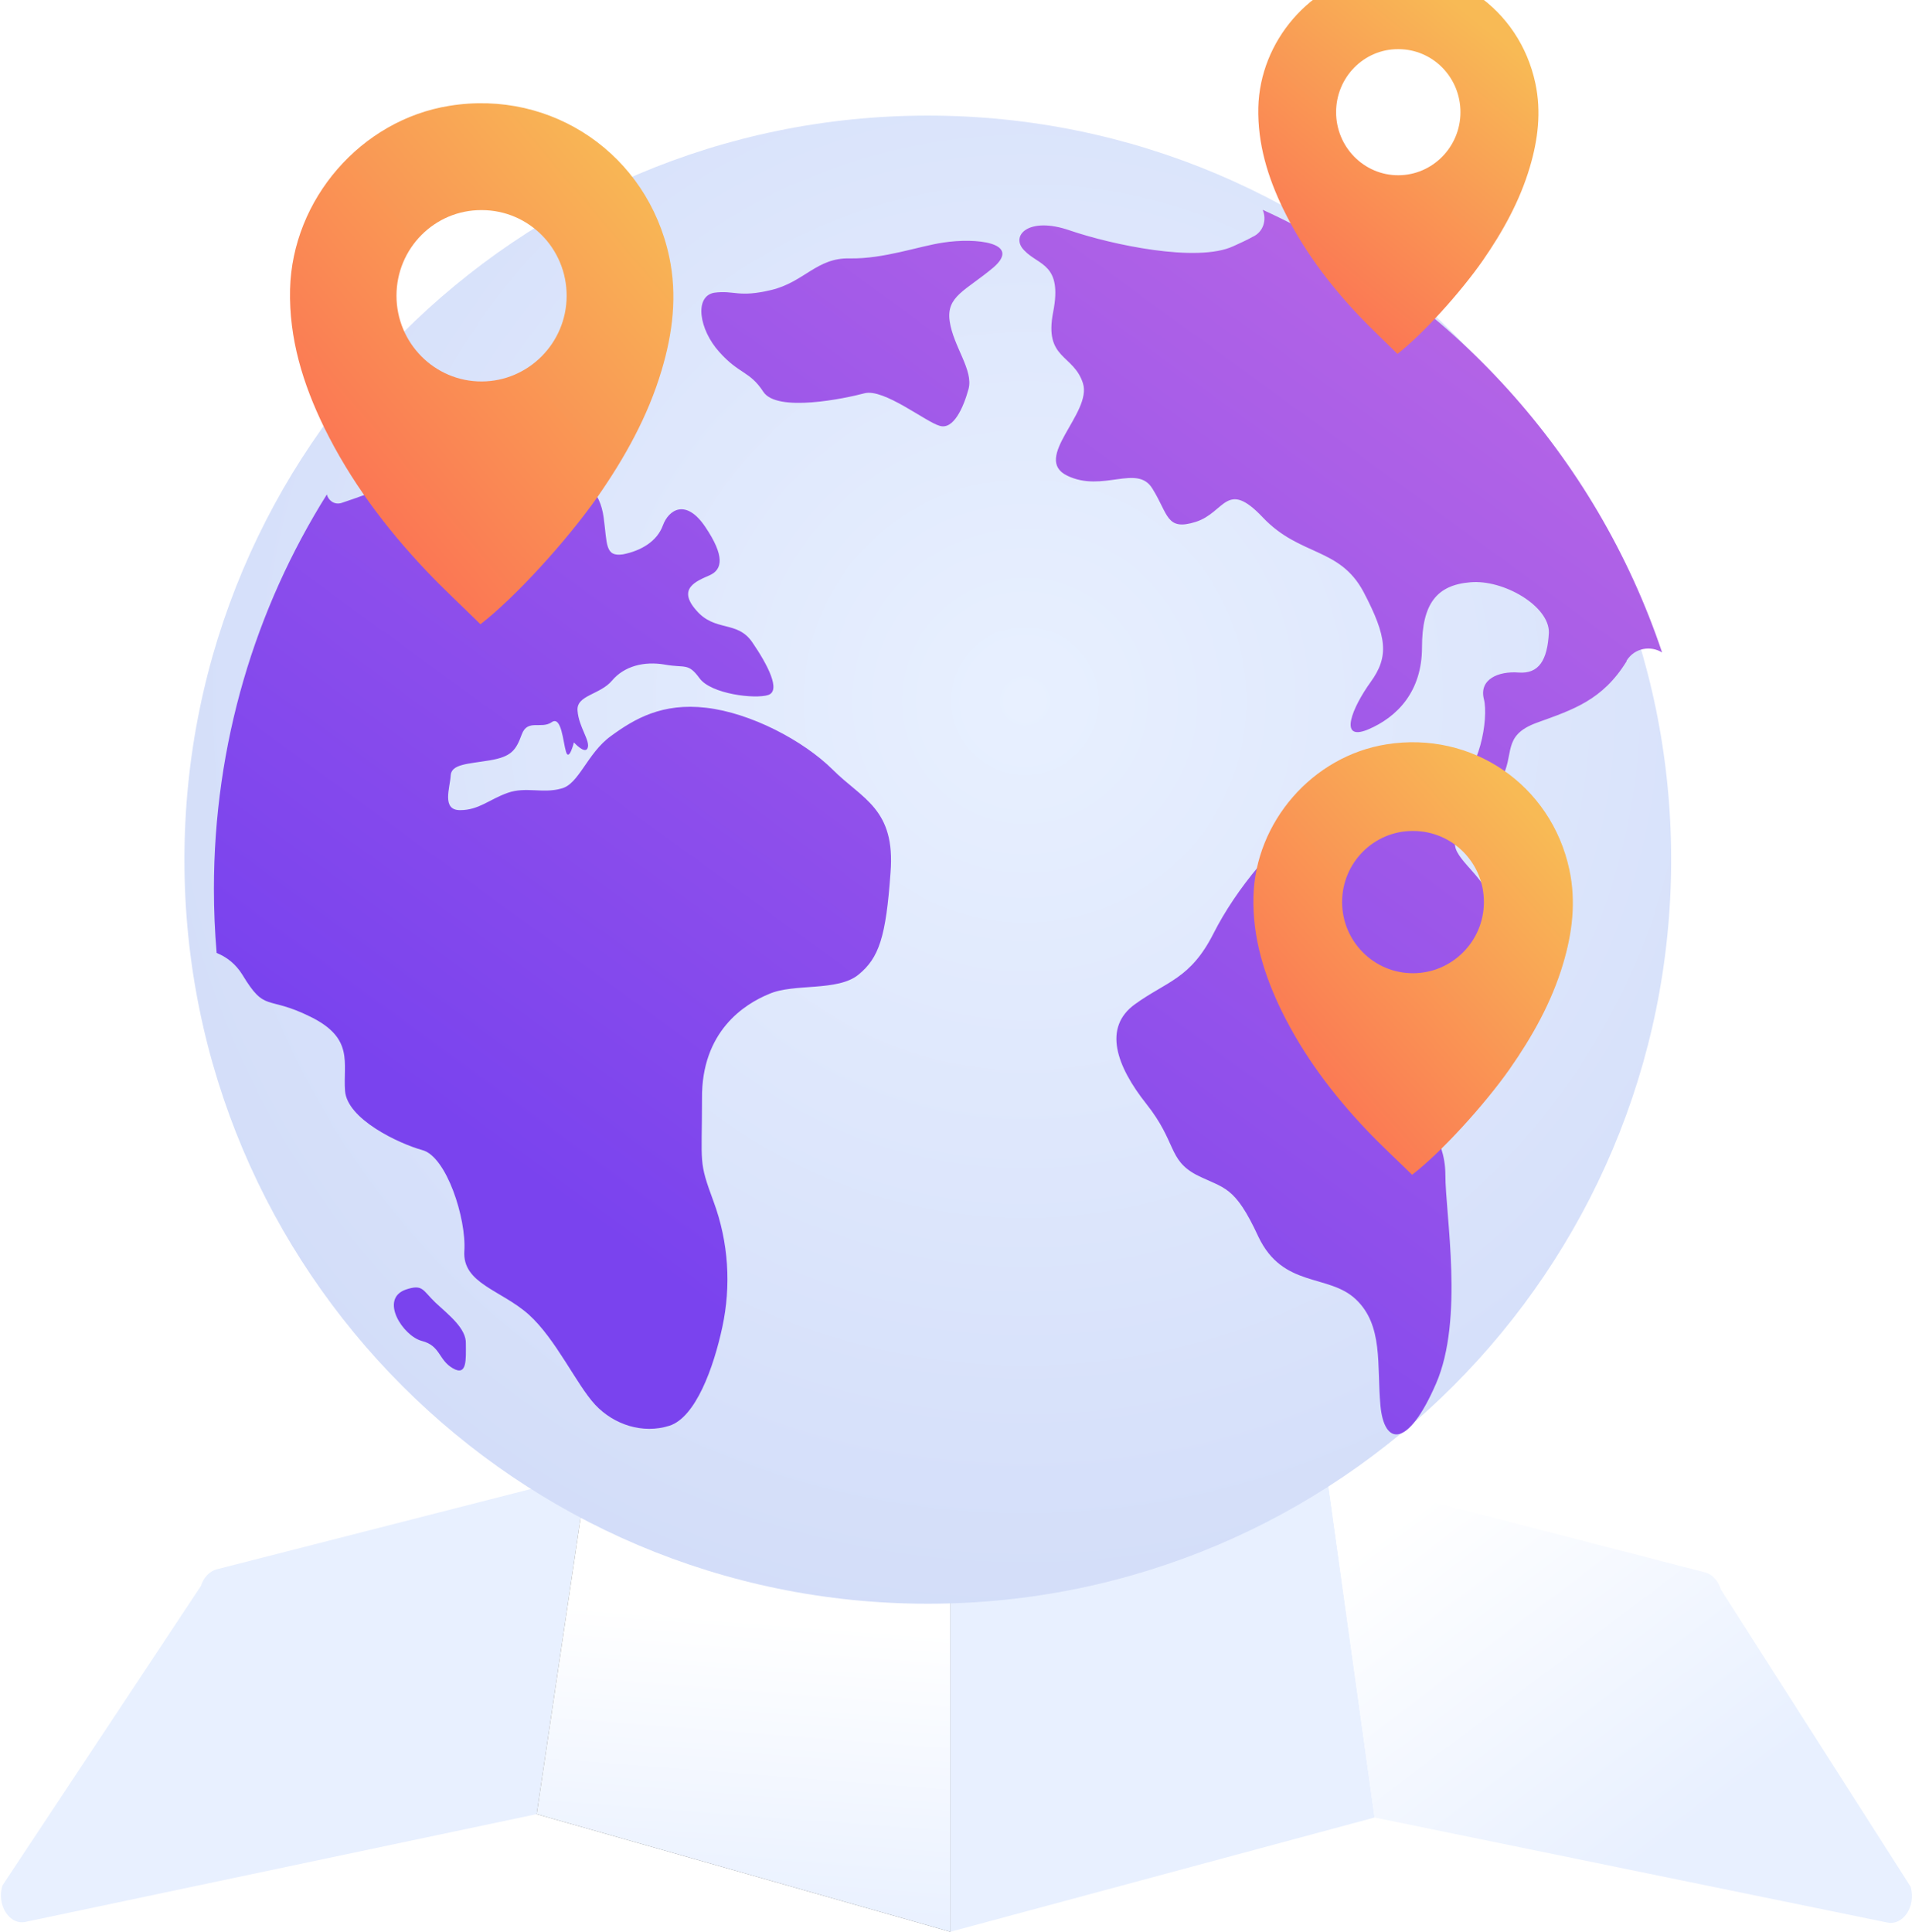 <svg width="389" height="393" viewBox="0 0 389 393" fill="none" xmlns="http://www.w3.org/2000/svg">
<path d="M0.506 383.563L40.884 322.635C41.423 320.925 42.61 319.694 44.013 319.284L119.435 300L109.184 369.066L5.361 390.949C2.017 391.838 -0.789 387.598 0.506 383.563Z" fill="#E8F0FF"/>
<path d="M193.347 321.882L119.435 300L109.185 369.066L193.347 393V321.882Z" fill="#636363"/>
<path d="M193.347 321.882L119.435 300L109.185 369.066L193.347 393V321.882Z" fill="url(#paint0_linear_202_691)"/>
<path d="M269.955 300L279.666 369.75L193.346 393V321.882L269.955 300Z" fill="#E8F0FF"/>
<path d="M346.942 319.899L269.955 300L279.666 369.75L383.813 391.085C387.104 391.906 389.909 387.871 388.722 383.837L350.125 323.387C349.585 321.609 348.398 320.31 346.942 319.899Z" fill="url(#paint1_linear_202_691)"/>
<g filter="url(#filter0_i_202_691)">
<path d="M194.761 332.262C111.234 332.262 43.523 264.49 43.523 180.889C43.523 97.288 111.234 29.517 194.761 29.517C278.288 29.517 346 97.288 346 180.889C346 264.49 278.288 332.262 194.761 332.262Z" fill="url(#paint2_radial_202_691)"/>
</g>
<path d="M66.496 100.598C51.921 123.838 43.523 151.344 43.523 180.827C43.523 185.216 43.708 189.604 44.078 193.869C46.055 194.673 47.907 196.032 49.328 198.319C54.021 206.107 54.206 202.399 63.161 206.849C72.115 211.238 69.769 216.244 70.201 221.931C70.633 227.679 81.07 232.624 85.949 233.984C90.827 235.282 94.903 247.891 94.471 254.505C94.038 261.118 101.943 262.416 107.563 267.423C113.121 272.43 117.258 281.639 121.087 285.781C124.916 289.86 130.783 291.776 136.217 290.046C141.528 288.315 145.172 278.302 146.963 269.957C148.754 261.613 148.26 252.774 145.172 244.43C142.084 236.085 142.825 237.074 142.825 223.476C142.702 209.816 151.471 204.253 156.473 202.213C161.475 199.988 170.43 201.781 174.691 198.258C178.829 194.858 180.249 190.655 181.175 177.551C182.225 164.509 175.432 162.593 169.442 156.598C163.39 150.602 152.706 145.039 143.69 143.988C134.735 142.938 129.116 146.214 124.299 149.737C119.42 153.26 117.814 159.564 114.171 160.43C110.465 161.481 106.945 159.997 103.302 161.295C99.597 162.593 97.435 164.818 93.606 164.818C89.777 164.818 91.568 160.244 91.692 157.772C91.815 155.423 95.212 155.423 99.658 154.681C104.043 153.94 104.969 152.642 106.143 149.428C107.316 146.214 110.095 148.377 112.195 146.955C114.233 145.472 114.541 150.911 115.159 152.951C115.776 154.991 116.764 151.035 116.764 151.035C116.764 151.035 118.988 153.507 119.543 152.209C120.161 150.726 117.753 147.944 117.506 144.606C117.197 141.392 122.075 141.392 124.546 138.425C127.016 135.52 131.03 134.47 135.291 135.211C139.429 135.953 139.984 134.779 142.331 137.993C144.678 141.207 153.632 142.258 156.288 141.392C158.943 140.527 156.164 135.211 153.077 130.699C149.989 126.125 145.419 128.659 141.59 124.086C137.761 119.697 141.714 118.214 144.369 117.039C147.025 115.865 147.457 113.083 143.505 107.211C139.552 101.339 136.032 103.688 134.859 106.902C133.685 110.116 130.474 112.033 126.769 112.774C123.064 113.331 123.558 110.735 122.817 105.295C122.075 99.856 119.111 97.384 113.862 96.024C108.551 94.726 99.905 92.624 96.2 90.275C92.495 87.803 87.369 90.708 84.899 94.231C82.428 97.878 76.068 100.103 69.46 102.328C67.978 102.761 66.804 101.772 66.496 100.598ZM330.932 134.408V134.531C326.053 142.443 320.063 144.359 312.714 147.017C305.365 149.675 308.329 153.631 305.365 158.576C302.277 163.706 301.104 166.487 297.275 169.578C293.323 172.668 299.745 176.315 302.277 180.889C304.748 185.463 305.674 188.059 303.76 198.505C301.845 208.951 293.014 218.593 290.667 222.858C288.321 227.123 294.064 230.77 294.064 238.99C294.064 247.211 297.893 268.35 292.15 281.516C286.406 294.743 281.589 294.125 280.848 285.904C280.107 277.684 281.466 269.648 275.846 264.333C270.288 259.079 261.025 262.107 256.023 251.6C251.144 241.03 249.106 241.896 243.363 238.99C237.62 235.9 239.411 232.377 233.235 224.589C227.059 216.801 224.404 209.013 230.888 204.315C237.373 199.617 242.189 199.185 246.883 189.913C251.576 180.642 259.666 171.123 267.756 165.004C275.723 158.823 290.544 162.346 295.855 159.874C300.981 157.401 302.895 146.214 301.907 142.258C300.857 138.178 304.871 136.509 308.947 136.818C313.085 137.127 314.814 134.346 315.122 128.721C315.246 123.282 305.859 117.843 299.128 118.461C292.397 119.017 289.309 122.726 289.309 131.688C289.309 140.651 284.307 145.904 278.255 148.439C272.203 150.911 275.167 143.865 278.872 138.734C282.577 133.604 282.269 129.648 277.39 120.377C272.511 111.291 264.483 113.207 256.949 105.295C249.477 97.384 249.291 104.244 243.301 106.161C237.249 108.077 237.743 104.677 234.47 99.423C231.382 94.293 224.342 100.289 217.117 96.766C209.891 93.242 222.243 84.033 220.328 77.975C218.414 71.98 212.362 73.154 214.276 63.45C216.191 53.622 211.312 54.055 208.409 50.964C205.445 48.059 209.15 43.918 217.673 46.885C226.195 49.79 243.548 53.498 250.897 50.099C252.07 49.543 253.552 48.925 254.849 48.183C257.073 47.194 257.752 44.66 256.887 42.682C294.99 60.05 324.695 92.624 338.157 132.739C335.872 131.317 332.599 131.75 330.932 134.408ZM175.864 80.015C171.912 81.066 158.079 83.971 155.3 79.706C152.521 75.441 150.421 76.183 146.345 71.609C142.208 67.035 141.22 60.297 145.295 59.556C149.433 58.999 150.174 60.607 156.905 58.999C163.637 57.392 166.169 52.386 172.9 52.571C179.817 52.695 186.857 50.099 191.859 49.357C198.59 48.306 207.854 49.357 202.172 54.364C196.429 59.185 192.476 60.236 193.218 65.366C193.959 70.496 198.096 75.317 197.046 79.15C195.997 82.982 193.959 87.494 191.18 86.629C188.401 85.887 179.817 78.964 175.864 80.015ZM82.552 262.355C86.072 261.18 85.949 262.478 88.604 265.012C91.26 267.485 94.903 270.266 94.78 273.357C94.78 276.447 95.088 280.094 92.124 278.363C89.16 276.633 89.654 273.79 85.825 272.801C81.996 271.812 77.118 264.271 82.552 262.355Z" fill="url(#paint3_linear_202_691)"/>
<g filter="url(#filter1_i_202_691)">
<path d="M278.314 78C275.572 75.272 272.759 72.665 270.138 69.863C264.15 63.481 258.955 56.489 255.084 48.547C251.933 42.043 249.841 35.246 250.009 27.865C250.346 14.369 260.567 2.505 273.721 0.385C288.991 -2.1 303.132 7.669 306.378 22.968C307.604 28.742 306.907 34.418 305.248 39.996C303.204 46.915 299.741 53.127 295.677 58.998C291.156 65.478 283.46 74.005 278.314 78ZM265.833 28.815C265.833 35.904 271.508 41.678 278.506 41.653C285.456 41.629 291.108 35.904 291.132 28.863C291.156 21.75 285.504 16.001 278.506 16.001C271.508 15.952 265.833 21.726 265.833 28.815Z" fill="url(#paint4_linear_202_691)"/>
</g>
<g filter="url(#filter2_i_202_691)">
<path d="M281.288 245C278.162 241.922 274.953 238.981 271.964 235.82C265.136 228.619 259.212 220.731 254.797 211.771C251.205 204.433 248.819 196.765 249.011 188.437C249.395 173.211 261.05 159.826 276.05 157.435C293.464 154.631 309.589 165.652 313.291 182.913C314.689 189.426 313.894 195.83 312.002 202.124C309.671 209.93 305.722 216.938 301.087 223.562C295.932 230.873 287.156 240.493 281.288 245ZM267.055 189.509C267.055 197.507 273.527 204.021 281.507 203.993C289.433 203.966 295.877 197.507 295.904 189.564C295.932 181.538 289.487 175.052 281.507 175.052C273.527 174.997 267.055 181.511 267.055 189.509Z" fill="url(#paint5_linear_202_691)"/>
</g>
<g filter="url(#filter3_i_202_691)">
<path d="M91.745 133C87.994 129.292 84.144 125.75 80.557 121.943C72.363 113.269 65.255 103.767 59.956 92.975C55.646 84.135 52.783 74.898 53.013 64.867C53.474 46.526 67.46 30.404 85.46 27.523C106.356 24.147 125.706 37.422 130.149 58.213C131.827 66.059 130.873 73.773 128.602 81.354C125.805 90.756 121.066 99.198 115.505 107.177C109.318 115.983 98.788 127.571 91.745 133ZM74.666 66.159C74.666 75.792 82.433 83.639 92.009 83.606C101.519 83.572 109.252 75.792 109.285 66.225C109.318 56.558 101.585 48.745 92.009 48.745C82.433 48.678 74.666 56.525 74.666 66.159Z" fill="url(#paint6_linear_202_691)"/>
</g>
<defs>
<filter id="filter0_i_202_691" x="37.523" y="23.517" width="308.478" height="308.746" filterUnits="userSpaceOnUse" color-interpolation-filters="sRGB">
<feFlood flood-opacity="0" result="BackgroundImageFix"/>
<feBlend mode="normal" in="SourceGraphic" in2="BackgroundImageFix" result="shape"/>
<feColorMatrix in="SourceAlpha" type="matrix" values="0 0 0 0 0 0 0 0 0 0 0 0 0 0 0 0 0 0 127 0" result="hardAlpha"/>
<feOffset dx="-6" dy="-6"/>
<feGaussianBlur stdDeviation="23.5"/>
<feComposite in2="hardAlpha" operator="arithmetic" k2="-1" k3="1"/>
<feColorMatrix type="matrix" values="0 0 0 0 0.804 0 0 0 0 0.847 0 0 0 0 0.969 0 0 0 1 0"/>
<feBlend mode="normal" in2="shape" result="effect1_innerShadow_202_691"/>
</filter>
<filter id="filter1_i_202_691" x="250" y="-6" width="63" height="84" filterUnits="userSpaceOnUse" color-interpolation-filters="sRGB">
<feFlood flood-opacity="0" result="BackgroundImageFix"/>
<feBlend mode="normal" in="SourceGraphic" in2="BackgroundImageFix" result="shape"/>
<feColorMatrix in="SourceAlpha" type="matrix" values="0 0 0 0 0 0 0 0 0 0 0 0 0 0 0 0 0 0 127 0" result="hardAlpha"/>
<feOffset dx="6" dy="-6"/>
<feGaussianBlur stdDeviation="3.5"/>
<feComposite in2="hardAlpha" operator="arithmetic" k2="-1" k3="1"/>
<feColorMatrix type="matrix" values="0 0 0 0 0.984 0 0 0 0 0.451 0 0 0 0 0.329 0 0 0 1 0"/>
<feBlend mode="normal" in2="shape" result="effect1_innerShadow_202_691"/>
</filter>
<filter id="filter2_i_202_691" x="249" y="151" width="71" height="94" filterUnits="userSpaceOnUse" color-interpolation-filters="sRGB">
<feFlood flood-opacity="0" result="BackgroundImageFix"/>
<feBlend mode="normal" in="SourceGraphic" in2="BackgroundImageFix" result="shape"/>
<feColorMatrix in="SourceAlpha" type="matrix" values="0 0 0 0 0 0 0 0 0 0 0 0 0 0 0 0 0 0 127 0" result="hardAlpha"/>
<feOffset dx="6" dy="-6"/>
<feGaussianBlur stdDeviation="3.5"/>
<feComposite in2="hardAlpha" operator="arithmetic" k2="-1" k3="1"/>
<feColorMatrix type="matrix" values="0 0 0 0 0.984 0 0 0 0 0.451 0 0 0 0 0.329 0 0 0 1 0"/>
<feBlend mode="normal" in2="shape" result="effect1_innerShadow_202_691"/>
</filter>
<filter id="filter3_i_202_691" x="53" y="21" width="84" height="112" filterUnits="userSpaceOnUse" color-interpolation-filters="sRGB">
<feFlood flood-opacity="0" result="BackgroundImageFix"/>
<feBlend mode="normal" in="SourceGraphic" in2="BackgroundImageFix" result="shape"/>
<feColorMatrix in="SourceAlpha" type="matrix" values="0 0 0 0 0 0 0 0 0 0 0 0 0 0 0 0 0 0 127 0" result="hardAlpha"/>
<feOffset dx="6" dy="-6"/>
<feGaussianBlur stdDeviation="3.5"/>
<feComposite in2="hardAlpha" operator="arithmetic" k2="-1" k3="1"/>
<feColorMatrix type="matrix" values="0 0 0 0 0.984 0 0 0 0 0.451 0 0 0 0 0.329 0 0 0 1 0"/>
<feBlend mode="normal" in2="shape" result="effect1_innerShadow_202_691"/>
</filter>
<linearGradient id="paint0_linear_202_691" x1="185.015" y1="331.5" x2="177.709" y2="426.304" gradientUnits="userSpaceOnUse">
<stop stop-color="white"/>
<stop offset="0.67" stop-color="#E8F0FF"/>
</linearGradient>
<linearGradient id="paint1_linear_202_691" x1="286.646" y1="307.5" x2="338.51" y2="375.909" gradientUnits="userSpaceOnUse">
<stop stop-color="white"/>
<stop offset="1" stop-color="#E8F0FF"/>
</linearGradient>
<radialGradient id="paint2_radial_202_691" cx="0" cy="0" r="1" gradientUnits="userSpaceOnUse" gradientTransform="translate(214.204 148.839) rotate(124.245) scale(237.857 240.606)">
<stop stop-color="#E8F0FF"/>
<stop offset="1" stop-color="#CDD8F7"/>
</radialGradient>
<linearGradient id="paint3_linear_202_691" x1="122.378" y1="251.041" x2="276.088" y2="40.019" gradientUnits="userSpaceOnUse">
<stop stop-color="#7A43EE"/>
<stop offset="1" stop-color="#B565E6"/>
</linearGradient>
<linearGradient id="paint4_linear_202_691" x1="297.5" y1="12.5" x2="255" y2="64.5" gradientUnits="userSpaceOnUse">
<stop stop-color="#F8BA55"/>
<stop offset="1" stop-color="#FB7354"/>
</linearGradient>
<linearGradient id="paint5_linear_202_691" x1="306" y1="171.5" x2="249" y2="221.5" gradientUnits="userSpaceOnUse">
<stop stop-color="#F8BA55"/>
<stop offset="1" stop-color="#FB7354"/>
</linearGradient>
<linearGradient id="paint6_linear_202_691" x1="124.5" y1="36.5" x2="53" y2="97" gradientUnits="userSpaceOnUse">
<stop stop-color="#F8BA55"/>
<stop offset="1" stop-color="#FB7354"/>
</linearGradient>
</defs>
</svg>
